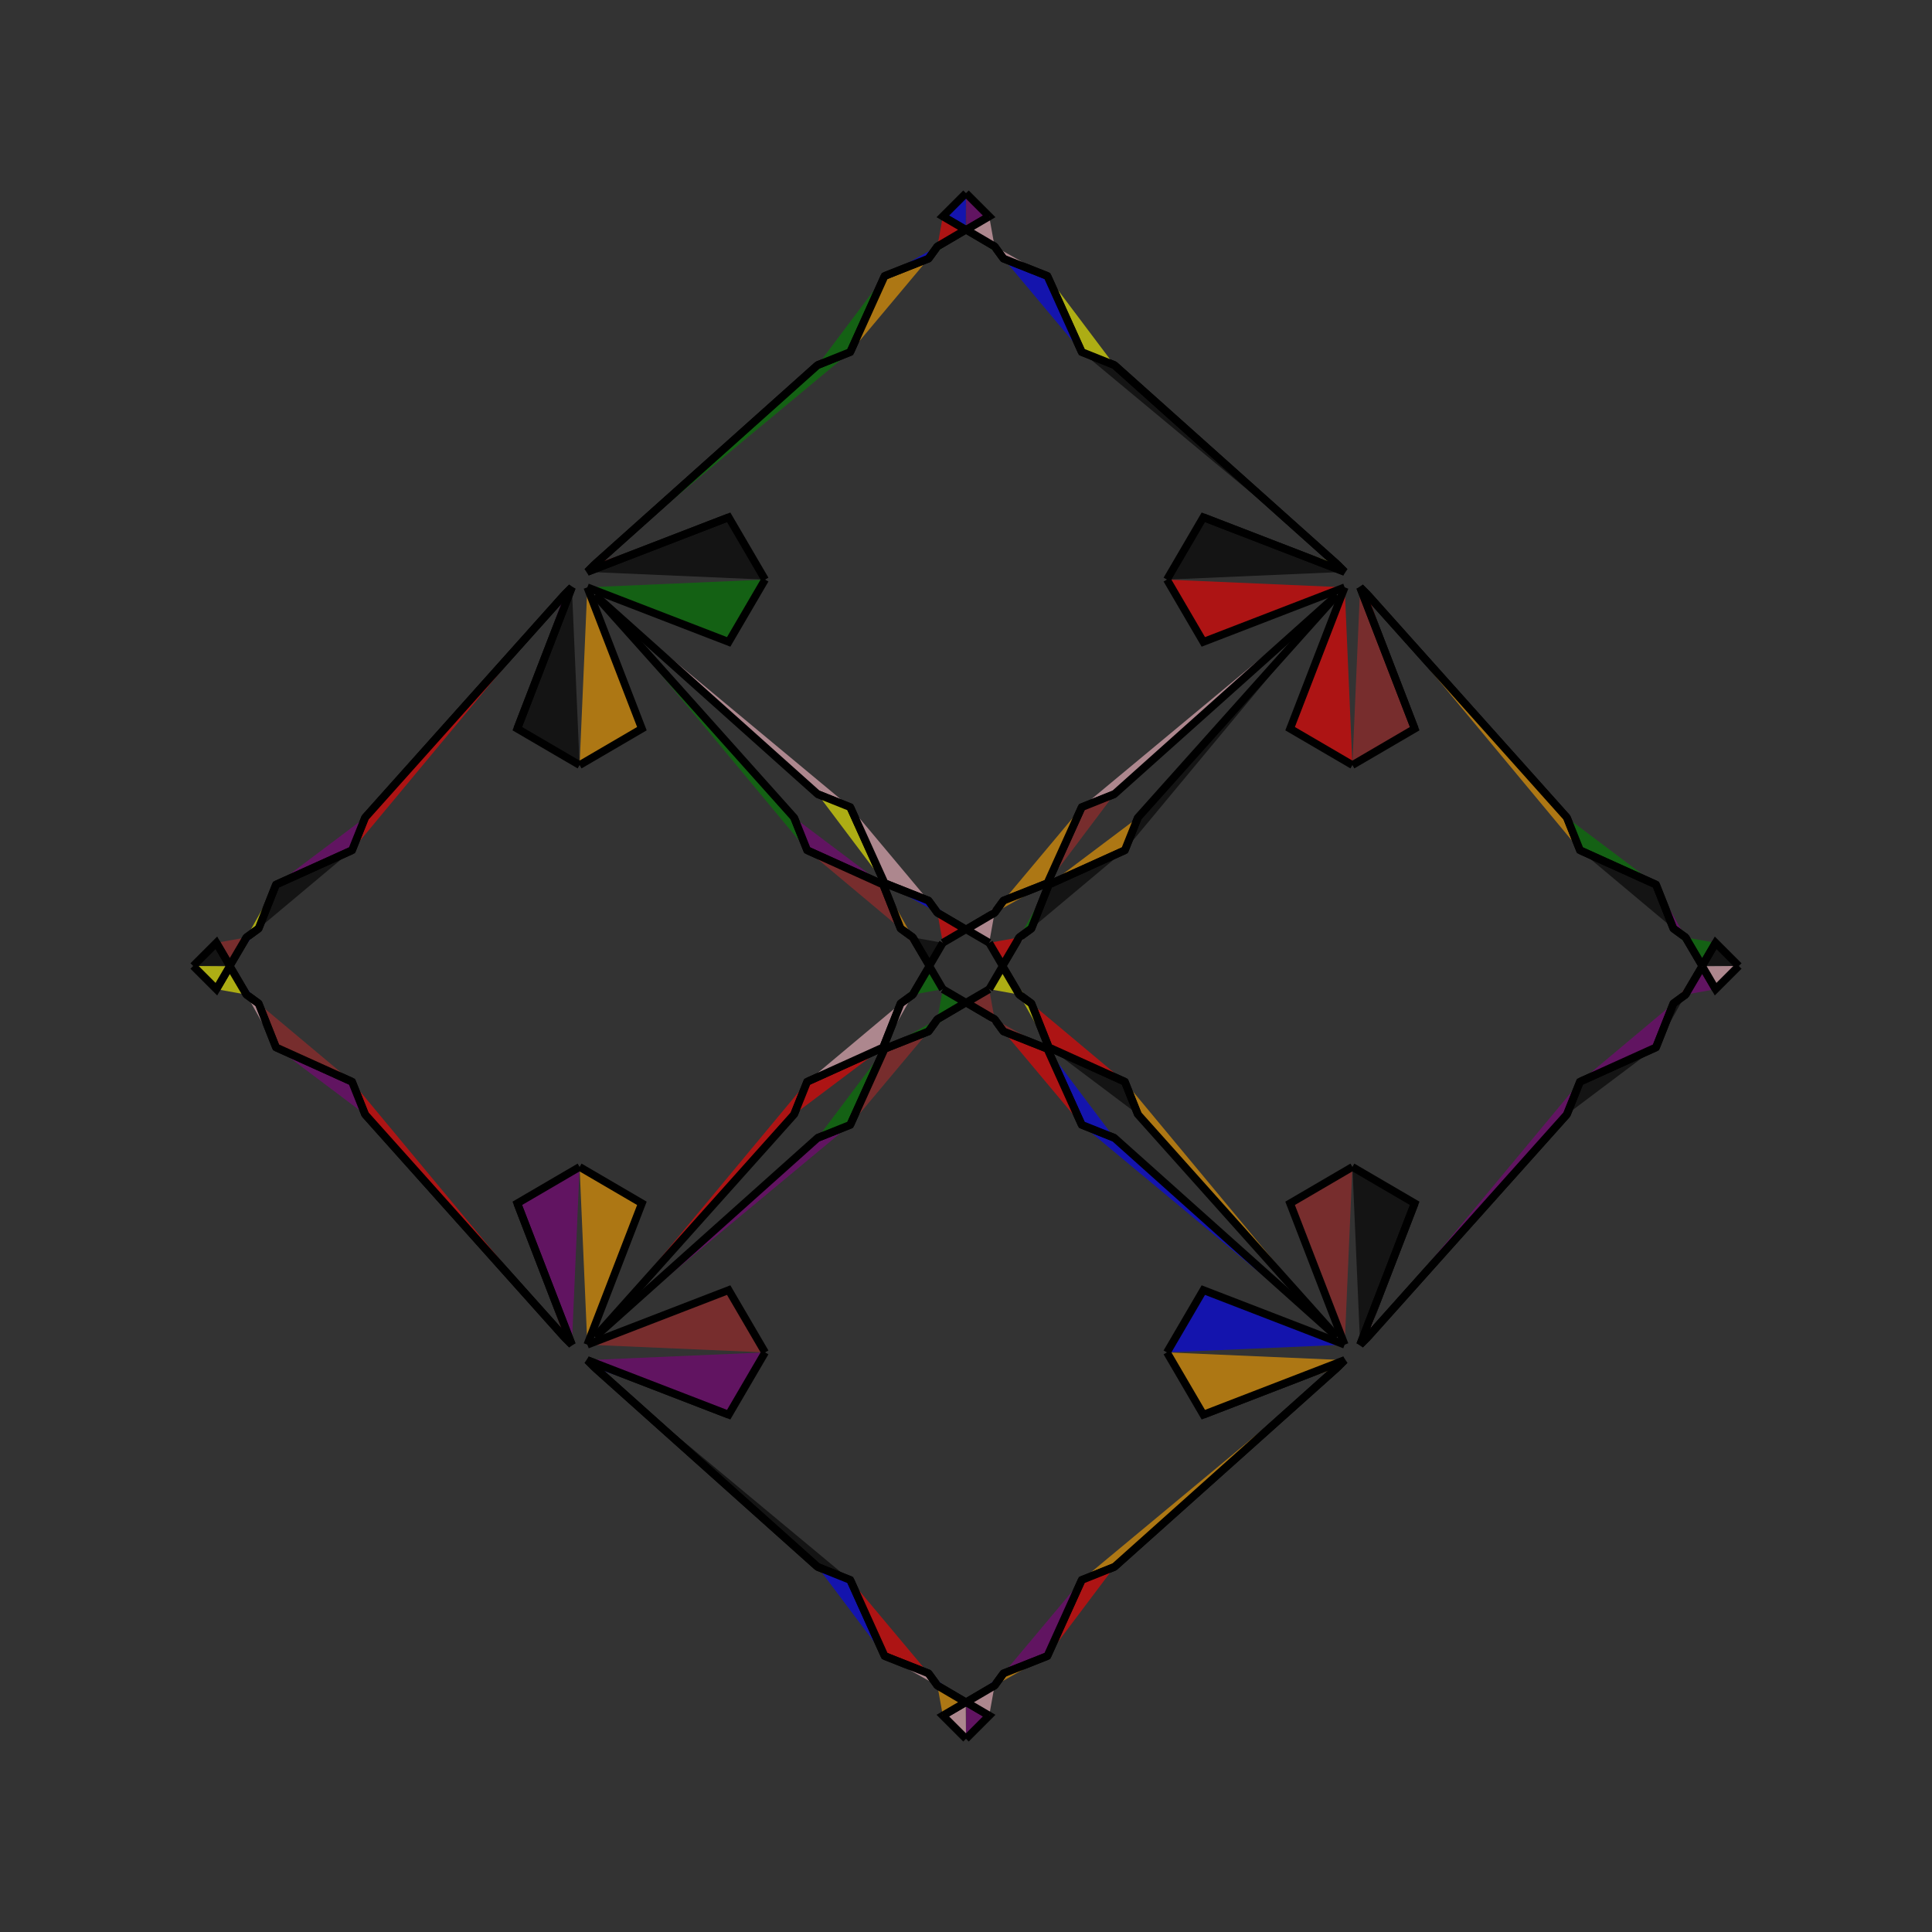 <?xml version="1.0" encoding="UTF-8"?>
<svg xmlns="http://www.w3.org/2000/svg" xmlns:xlink="http://www.w3.org/1999/xlink"
     width="250" height="250" viewBox="-125.0 -125.0 250 250">
<rect x="-125.0" y="-125.0" width="250" height="250" fill="#333333" stroke="none"/>
<defs>
</defs>
<path d="M50.0,-26.0 L41.939,-30.71 L49.0,-49.0" fill="red" fill-opacity="0.6" stroke="black" stroke-width="1" />
<path d="M50.0,26.0 L41.939,30.71 L49.0,49.0" fill="brown" fill-opacity="0.6" stroke="black" stroke-width="1" />
<path d="M30.71,58.061 L49.0,51.0 L48.0,52.0" fill="orange" fill-opacity="0.6" stroke="black" stroke-width="1" />
<path d="M30.71,-58.061 L49.0,-51.0 L48.0,-52.0" fill="yellow" fill-opacity="0.6" stroke="black" stroke-width="1" />
<path d="M49.0,51.0 L48.0,52.0 L19.202,77.757" fill="orange" fill-opacity="0.6" stroke="black" stroke-width="1" />
<path d="M49.0,-51.0 L48.0,-52.0 L19.202,-77.757" fill="black" fill-opacity="0.6" stroke="black" stroke-width="1" />
<path d="M48.0,-48.0 L22.243,-19.202 L20.552,-14.977" fill="black" fill-opacity="0.6" stroke="black" stroke-width="1" />
<path d="M48.0,48.0 L22.243,19.202 L20.552,14.977" fill="orange" fill-opacity="0.6" stroke="black" stroke-width="1" />
<path d="M22.243,-19.202 L20.552,-14.977 L10.714,-10.53" fill="orange" fill-opacity="0.6" stroke="black" stroke-width="1" />
<path d="M22.243,19.202 L20.552,14.977 L10.714,10.53" fill="black" fill-opacity="0.6" stroke="black" stroke-width="1" />
<path d="M20.552,-14.977 L10.714,-10.53 L8.46,-4.845" fill="black" fill-opacity="0.6" stroke="black" stroke-width="1" />
<path d="M20.552,14.977 L10.714,10.53 L8.46,4.845" fill="red" fill-opacity="0.6" stroke="black" stroke-width="1" />
<path d="M10.714,-10.53 L8.46,-4.845 L6.887,-3.699" fill="green" fill-opacity="0.6" stroke="black" stroke-width="1" />
<path d="M10.714,10.53 L8.46,4.845 L6.887,3.699" fill="yellow" fill-opacity="0.6" stroke="black" stroke-width="1" />
<path d="M8.46,-4.845 L6.887,-3.699 L4.733,-0.035" fill="pink" fill-opacity="0.6" stroke="black" stroke-width="1" />
<path d="M8.46,4.845 L6.887,3.699 L4.733,0.035" fill="yellow" fill-opacity="0.6" stroke="black" stroke-width="1" />
<path d="M6.887,-3.699 L4.733,-0.035 L3.0,-3.0" fill="red" fill-opacity="0.6" stroke="black" stroke-width="1" />
<path d="M6.887,3.699 L4.733,0.035 L3.0,3.0" fill="yellow" fill-opacity="0.6" stroke="black" stroke-width="1" />
<path d="M0.035,95.267 L3.0,97.0 L0.0,100.0" fill="purple" fill-opacity="0.6" stroke="black" stroke-width="1" />
<path d="M0.035,-95.267 L3.0,-97.0 L0.0,-100.0" fill="purple" fill-opacity="0.6" stroke="black" stroke-width="1" />
<path d="M-50.0,-26.0 L-41.939,-30.71 L-49.0,-49.0" fill="orange" fill-opacity="0.6" stroke="black" stroke-width="1" />
<path d="M-50.0,26.0 L-41.939,30.71 L-49.0,49.0" fill="orange" fill-opacity="0.6" stroke="black" stroke-width="1" />
<path d="M-30.71,58.061 L-49.0,51.0 L-48.0,52.0" fill="blue" fill-opacity="0.6" stroke="black" stroke-width="1" />
<path d="M-30.71,-58.061 L-49.0,-51.0 L-48.0,-52.0" fill="red" fill-opacity="0.6" stroke="black" stroke-width="1" />
<path d="M-49.0,51.0 L-48.0,52.0 L-19.202,77.757" fill="blue" fill-opacity="0.6" stroke="black" stroke-width="1" />
<path d="M-49.0,-51.0 L-48.0,-52.0 L-19.202,-77.757" fill="orange" fill-opacity="0.6" stroke="black" stroke-width="1" />
<path d="M-48.0,-48.0 L-22.243,-19.202 L-20.552,-14.977" fill="green" fill-opacity="0.6" stroke="black" stroke-width="1" />
<path d="M-48.0,48.0 L-22.243,19.202 L-20.552,14.977" fill="red" fill-opacity="0.6" stroke="black" stroke-width="1" />
<path d="M-22.243,-19.202 L-20.552,-14.977 L-10.714,-10.53" fill="purple" fill-opacity="0.6" stroke="black" stroke-width="1" />
<path d="M-22.243,19.202 L-20.552,14.977 L-10.714,10.53" fill="red" fill-opacity="0.6" stroke="black" stroke-width="1" />
<path d="M-20.552,-14.977 L-10.714,-10.53 L-8.46,-4.845" fill="brown" fill-opacity="0.6" stroke="black" stroke-width="1" />
<path d="M-20.552,14.977 L-10.714,10.53 L-8.46,4.845" fill="pink" fill-opacity="0.6" stroke="black" stroke-width="1" />
<path d="M-10.714,-10.53 L-8.46,-4.845 L-6.887,-3.699" fill="orange" fill-opacity="0.6" stroke="black" stroke-width="1" />
<path d="M-10.714,10.53 L-8.46,4.845 L-6.887,3.699" fill="pink" fill-opacity="0.6" stroke="black" stroke-width="1" />
<path d="M-8.46,-4.845 L-6.887,-3.699 L-4.733,-0.035" fill="brown" fill-opacity="0.6" stroke="black" stroke-width="1" />
<path d="M-8.46,4.845 L-6.887,3.699 L-4.733,0.035" fill="green" fill-opacity="0.6" stroke="black" stroke-width="1" />
<path d="M-6.887,-3.699 L-4.733,-0.035 L-3.0,-3.0" fill="black" fill-opacity="0.6" stroke="black" stroke-width="1" />
<path d="M-6.887,3.699 L-4.733,0.035 L-3.0,3.0" fill="green" fill-opacity="0.6" stroke="black" stroke-width="1" />
<path d="M-0.035,95.267 L-3.0,97.0 L0.0,100.0" fill="pink" fill-opacity="0.6" stroke="black" stroke-width="1" />
<path d="M-0.035,-95.267 L-3.0,-97.0 L0.0,-100.0" fill="blue" fill-opacity="0.6" stroke="black" stroke-width="1" />
<path d="M50.0,26.0 L58.061,30.71 L51.0,49.0" fill="black" fill-opacity="0.6" stroke="black" stroke-width="1" />
<path d="M50.0,-26.0 L58.061,-30.71 L51.0,-49.0" fill="brown" fill-opacity="0.6" stroke="black" stroke-width="1" />
<path d="M58.061,30.71 L51.0,49.0 L52.0,48.0" fill="pink" fill-opacity="0.6" stroke="black" stroke-width="1" />
<path d="M58.061,-30.71 L51.0,-49.0 L52.0,-48.0" fill="red" fill-opacity="0.6" stroke="black" stroke-width="1" />
<path d="M51.0,49.0 L52.0,48.0 L77.757,19.202" fill="black" fill-opacity="0.6" stroke="black" stroke-width="1" />
<path d="M51.0,-49.0 L52.0,-48.0 L77.757,-19.202" fill="green" fill-opacity="0.6" stroke="black" stroke-width="1" />
<path d="M52.0,48.0 L77.757,19.202 L79.448,14.977" fill="purple" fill-opacity="0.6" stroke="black" stroke-width="1" />
<path d="M52.0,-48.0 L77.757,-19.202 L79.448,-14.977" fill="orange" fill-opacity="0.6" stroke="black" stroke-width="1" />
<path d="M77.757,19.202 L79.448,14.977 L89.286,10.53" fill="black" fill-opacity="0.6" stroke="black" stroke-width="1" />
<path d="M77.757,-19.202 L79.448,-14.977 L89.286,-10.53" fill="green" fill-opacity="0.6" stroke="black" stroke-width="1" />
<path d="M79.448,14.977 L89.286,10.53 L91.54,4.845" fill="purple" fill-opacity="0.6" stroke="black" stroke-width="1" />
<path d="M79.448,-14.977 L89.286,-10.53 L91.54,-4.845" fill="black" fill-opacity="0.6" stroke="black" stroke-width="1" />
<path d="M89.286,10.53 L91.54,4.845 L93.113,3.699" fill="black" fill-opacity="0.6" stroke="black" stroke-width="1" />
<path d="M89.286,-10.53 L91.54,-4.845 L93.113,-3.699" fill="purple" fill-opacity="0.6" stroke="black" stroke-width="1" />
<path d="M91.54,4.845 L93.113,3.699 L95.267,0.035" fill="red" fill-opacity="0.6" stroke="black" stroke-width="1" />
<path d="M91.54,-4.845 L93.113,-3.699 L95.267,-0.035" fill="green" fill-opacity="0.6" stroke="black" stroke-width="1" />
<path d="M93.113,3.699 L95.267,0.035 L97.0,3.0" fill="purple" fill-opacity="0.6" stroke="black" stroke-width="1" />
<path d="M93.113,-3.699 L95.267,-0.035 L97.0,-3.0" fill="green" fill-opacity="0.6" stroke="black" stroke-width="1" />
<path d="M95.267,0.035 L97.0,3.0 L100.0,-0.0" fill="pink" fill-opacity="0.6" stroke="black" stroke-width="1" />
<path d="M95.267,-0.035 L97.0,-3.0 L100.0,-0.0" fill="black" fill-opacity="0.6" stroke="black" stroke-width="1" />
<path d="M26.0,-50.0 L30.71,-41.939 L49.0,-49.0" fill="red" fill-opacity="0.6" stroke="black" stroke-width="1" />
<path d="M26.0,50.0 L30.71,41.939 L49.0,49.0" fill="blue" fill-opacity="0.6" stroke="black" stroke-width="1" />
<path d="M26.0,50.0 L30.71,58.061 L49.0,51.0" fill="orange" fill-opacity="0.6" stroke="black" stroke-width="1" />
<path d="M26.0,-50.0 L30.71,-58.061 L49.0,-51.0" fill="black" fill-opacity="0.6" stroke="black" stroke-width="1" />
<path d="M48.0,-48.0 L19.202,-22.243 L14.977,-20.552" fill="pink" fill-opacity="0.6" stroke="black" stroke-width="1" />
<path d="M48.0,48.0 L19.202,22.243 L14.977,20.552" fill="blue" fill-opacity="0.6" stroke="black" stroke-width="1" />
<path d="M48.0,52.0 L19.202,77.757 L14.977,79.448" fill="orange" fill-opacity="0.6" stroke="black" stroke-width="1" />
<path d="M48.0,-52.0 L19.202,-77.757 L14.977,-79.448" fill="black" fill-opacity="0.6" stroke="black" stroke-width="1" />
<path d="M19.202,-22.243 L14.977,-20.552 L10.53,-10.714" fill="brown" fill-opacity="0.6" stroke="black" stroke-width="1" />
<path d="M19.202,22.243 L14.977,20.552 L10.53,10.714" fill="blue" fill-opacity="0.6" stroke="black" stroke-width="1" />
<path d="M19.202,77.757 L14.977,79.448 L10.53,89.286" fill="red" fill-opacity="0.6" stroke="black" stroke-width="1" />
<path d="M19.202,-77.757 L14.977,-79.448 L10.53,-89.286" fill="yellow" fill-opacity="0.6" stroke="black" stroke-width="1" />
<path d="M14.977,-20.552 L10.53,-10.714 L4.845,-8.46" fill="orange" fill-opacity="0.6" stroke="black" stroke-width="1" />
<path d="M14.977,20.552 L10.53,10.714 L4.845,8.46" fill="red" fill-opacity="0.6" stroke="black" stroke-width="1" />
<path d="M14.977,79.448 L10.53,89.286 L4.845,91.54" fill="purple" fill-opacity="0.6" stroke="black" stroke-width="1" />
<path d="M14.977,-79.448 L10.53,-89.286 L4.845,-91.54" fill="blue" fill-opacity="0.6" stroke="black" stroke-width="1" />
<path d="M10.53,-10.714 L4.845,-8.46 L3.699,-6.887" fill="orange" fill-opacity="0.6" stroke="black" stroke-width="1" />
<path d="M10.53,10.714 L4.845,8.46 L3.699,6.887" fill="brown" fill-opacity="0.6" stroke="black" stroke-width="1" />
<path d="M10.53,89.286 L4.845,91.54 L3.699,93.113" fill="orange" fill-opacity="0.6" stroke="black" stroke-width="1" />
<path d="M10.53,-89.286 L4.845,-91.54 L3.699,-93.113" fill="pink" fill-opacity="0.6" stroke="black" stroke-width="1" />
<path d="M4.845,-8.46 L3.699,-6.887 L0.035,-4.733" fill="pink" fill-opacity="0.6" stroke="black" stroke-width="1" />
<path d="M4.845,8.46 L3.699,6.887 L0.035,4.733" fill="pink" fill-opacity="0.6" stroke="black" stroke-width="1" />
<path d="M4.845,91.54 L3.699,93.113 L0.035,95.267" fill="blue" fill-opacity="0.6" stroke="black" stroke-width="1" />
<path d="M4.845,-91.54 L3.699,-93.113 L0.035,-95.267" fill="green" fill-opacity="0.6" stroke="black" stroke-width="1" />
<path d="M3.699,-6.887 L0.035,-4.733 L3.0,-3.0" fill="pink" fill-opacity="0.6" stroke="black" stroke-width="1" />
<path d="M3.699,6.887 L0.035,4.733 L3.0,3.0" fill="brown" fill-opacity="0.6" stroke="black" stroke-width="1" />
<path d="M3.699,93.113 L0.035,95.267 L3.0,97.0" fill="pink" fill-opacity="0.6" stroke="black" stroke-width="1" />
<path d="M3.699,-93.113 L0.035,-95.267 L3.0,-97.0" fill="pink" fill-opacity="0.6" stroke="black" stroke-width="1" />
<path d="M-26.0,50.0 L-30.71,58.061 L-49.0,51.0" fill="purple" fill-opacity="0.6" stroke="black" stroke-width="1" />
<path d="M-26.0,-50.0 L-30.71,-41.939 L-49.0,-49.0" fill="green" fill-opacity="0.6" stroke="black" stroke-width="1" />
<path d="M-26.0,50.0 L-30.71,41.939 L-49.0,49.0" fill="brown" fill-opacity="0.6" stroke="black" stroke-width="1" />
<path d="M-26.0,-50.0 L-30.71,-58.061 L-49.0,-51.0" fill="black" fill-opacity="0.6" stroke="black" stroke-width="1" />
<path d="M-48.0,52.0 L-19.202,77.757 L-14.977,79.448" fill="black" fill-opacity="0.6" stroke="black" stroke-width="1" />
<path d="M-48.0,-48.0 L-19.202,-22.243 L-14.977,-20.552" fill="pink" fill-opacity="0.6" stroke="black" stroke-width="1" />
<path d="M-48.0,48.0 L-19.202,22.243 L-14.977,20.552" fill="purple" fill-opacity="0.6" stroke="black" stroke-width="1" />
<path d="M-48.0,-52.0 L-19.202,-77.757 L-14.977,-79.448" fill="green" fill-opacity="0.6" stroke="black" stroke-width="1" />
<path d="M-19.202,77.757 L-14.977,79.448 L-10.53,89.286" fill="blue" fill-opacity="0.6" stroke="black" stroke-width="1" />
<path d="M-19.202,-22.243 L-14.977,-20.552 L-10.53,-10.714" fill="yellow" fill-opacity="0.6" stroke="black" stroke-width="1" />
<path d="M-19.202,22.243 L-14.977,20.552 L-10.53,10.714" fill="green" fill-opacity="0.6" stroke="black" stroke-width="1" />
<path d="M-19.202,-77.757 L-14.977,-79.448 L-10.53,-89.286" fill="green" fill-opacity="0.6" stroke="black" stroke-width="1" />
<path d="M-14.977,79.448 L-10.53,89.286 L-4.845,91.54" fill="red" fill-opacity="0.6" stroke="black" stroke-width="1" />
<path d="M-14.977,-20.552 L-10.53,-10.714 L-4.845,-8.46" fill="pink" fill-opacity="0.6" stroke="black" stroke-width="1" />
<path d="M-14.977,20.552 L-10.53,10.714 L-4.845,8.46" fill="brown" fill-opacity="0.6" stroke="black" stroke-width="1" />
<path d="M-14.977,-79.448 L-10.53,-89.286 L-4.845,-91.54" fill="orange" fill-opacity="0.6" stroke="black" stroke-width="1" />
<path d="M-10.53,89.286 L-4.845,91.54 L-3.699,93.113" fill="pink" fill-opacity="0.6" stroke="black" stroke-width="1" />
<path d="M-10.53,-10.714 L-4.845,-8.46 L-3.699,-6.887" fill="blue" fill-opacity="0.6" stroke="black" stroke-width="1" />
<path d="M-10.53,10.714 L-4.845,8.46 L-3.699,6.887" fill="green" fill-opacity="0.6" stroke="black" stroke-width="1" />
<path d="M-10.53,-89.286 L-4.845,-91.54 L-3.699,-93.113" fill="blue" fill-opacity="0.6" stroke="black" stroke-width="1" />
<path d="M-4.845,91.54 L-3.699,93.113 L-0.035,95.267" fill="blue" fill-opacity="0.6" stroke="black" stroke-width="1" />
<path d="M-4.845,-8.46 L-3.699,-6.887 L-0.035,-4.733" fill="blue" fill-opacity="0.6" stroke="black" stroke-width="1" />
<path d="M-4.845,8.46 L-3.699,6.887 L-0.035,4.733" fill="green" fill-opacity="0.6" stroke="black" stroke-width="1" />
<path d="M-4.845,-91.54 L-3.699,-93.113 L-0.035,-95.267" fill="green" fill-opacity="0.6" stroke="black" stroke-width="1" />
<path d="M-3.699,93.113 L-0.035,95.267 L-3.0,97.0" fill="orange" fill-opacity="0.6" stroke="black" stroke-width="1" />
<path d="M-3.699,-6.887 L-0.035,-4.733 L-3.0,-3.0" fill="red" fill-opacity="0.6" stroke="black" stroke-width="1" />
<path d="M-3.699,6.887 L-0.035,4.733 L-3.0,3.0" fill="green" fill-opacity="0.6" stroke="black" stroke-width="1" />
<path d="M-3.699,-93.113 L-0.035,-95.267 L-3.0,-97.0" fill="red" fill-opacity="0.6" stroke="black" stroke-width="1" />
<path d="M-50.0,-26.0 L-58.061,-30.71 L-51.0,-49.0" fill="black" fill-opacity="0.6" stroke="black" stroke-width="1" />
<path d="M-50.0,26.0 L-58.061,30.71 L-51.0,49.0" fill="purple" fill-opacity="0.6" stroke="black" stroke-width="1" />
<path d="M-58.061,-30.71 L-51.0,-49.0 L-52.0,-48.0" fill="purple" fill-opacity="0.6" stroke="black" stroke-width="1" />
<path d="M-58.061,30.71 L-51.0,49.0 L-52.0,48.0" fill="brown" fill-opacity="0.6" stroke="black" stroke-width="1" />
<path d="M-51.0,-49.0 L-52.0,-48.0 L-77.757,-19.202" fill="red" fill-opacity="0.6" stroke="black" stroke-width="1" />
<path d="M-51.0,49.0 L-52.0,48.0 L-77.757,19.202" fill="red" fill-opacity="0.6" stroke="black" stroke-width="1" />
<path d="M-52.0,-48.0 L-77.757,-19.202 L-79.448,-14.977" fill="red" fill-opacity="0.6" stroke="black" stroke-width="1" />
<path d="M-52.0,48.0 L-77.757,19.202 L-79.448,14.977" fill="red" fill-opacity="0.6" stroke="black" stroke-width="1" />
<path d="M-77.757,-19.202 L-79.448,-14.977 L-89.286,-10.53" fill="purple" fill-opacity="0.6" stroke="black" stroke-width="1" />
<path d="M-77.757,19.202 L-79.448,14.977 L-89.286,10.53" fill="purple" fill-opacity="0.6" stroke="black" stroke-width="1" />
<path d="M-79.448,-14.977 L-89.286,-10.53 L-91.54,-4.845" fill="black" fill-opacity="0.6" stroke="black" stroke-width="1" />
<path d="M-79.448,14.977 L-89.286,10.53 L-91.54,4.845" fill="brown" fill-opacity="0.6" stroke="black" stroke-width="1" />
<path d="M-89.286,-10.53 L-91.54,-4.845 L-93.113,-3.699" fill="yellow" fill-opacity="0.6" stroke="black" stroke-width="1" />
<path d="M-89.286,10.53 L-91.54,4.845 L-93.113,3.699" fill="pink" fill-opacity="0.6" stroke="black" stroke-width="1" />
<path d="M-91.54,-4.845 L-93.113,-3.699 L-95.267,-0.035" fill="blue" fill-opacity="0.6" stroke="black" stroke-width="1" />
<path d="M-91.54,4.845 L-93.113,3.699 L-95.267,0.035" fill="blue" fill-opacity="0.6" stroke="black" stroke-width="1" />
<path d="M-93.113,-3.699 L-95.267,-0.035 L-97.0,-3.0" fill="brown" fill-opacity="0.6" stroke="black" stroke-width="1" />
<path d="M-93.113,3.699 L-95.267,0.035 L-97.0,3.0" fill="yellow" fill-opacity="0.6" stroke="black" stroke-width="1" />
<path d="M-95.267,-0.035 L-97.0,-3.0 L-100.0,-0.0" fill="black" fill-opacity="0.6" stroke="black" stroke-width="1" />
<path d="M-95.267,0.035 L-97.0,3.0 L-100.0,-0.0" fill="yellow" fill-opacity="0.6" stroke="black" stroke-width="1" />
</svg>